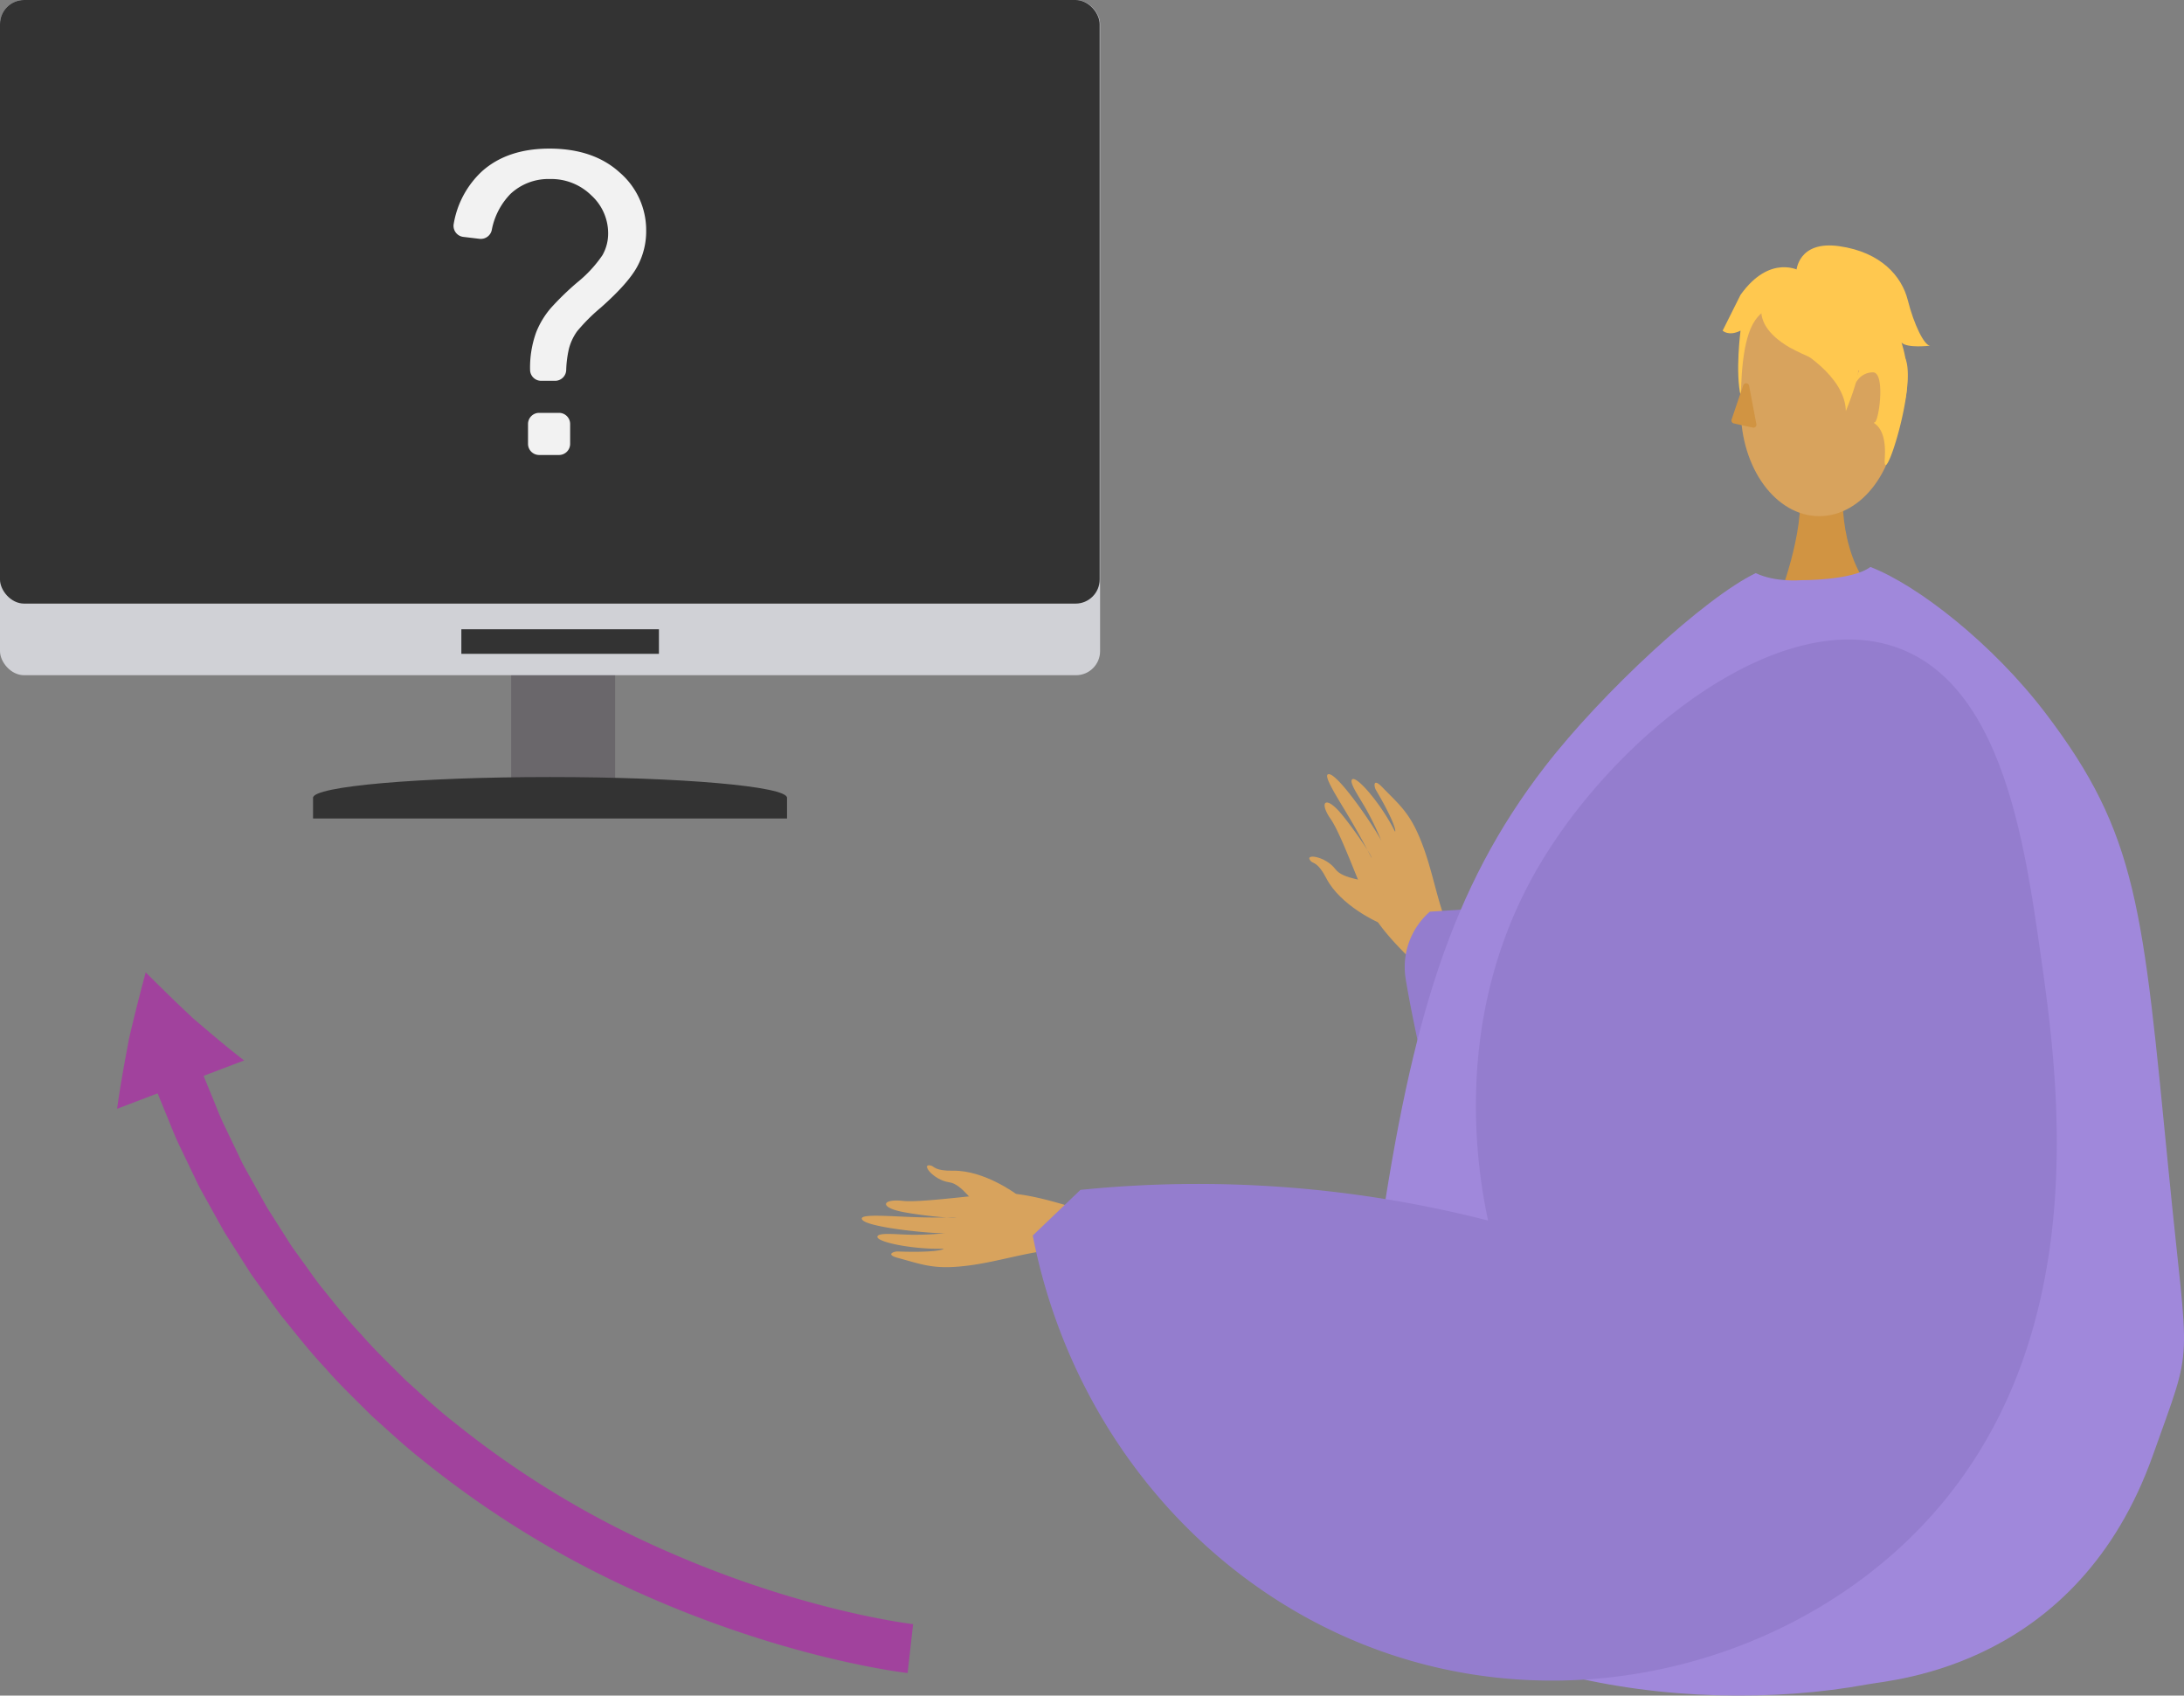 <svg xmlns="http://www.w3.org/2000/svg" width="470.877" height="365.502" viewBox="0 0 470.877 365.502"><rect x="0" y="0" width="470.877" height="365.502" fill="#808080" stroke="none"/><defs><style>.a{fill:#ffc84f;}.b{fill:#d19442;}.c,.d{fill:#d8a35d;}.d,.g{fill-rule:evenodd;}.e,.g{fill:#947dce;}.f{fill:#a088db;}.h{fill:#6a676b;}.i{fill:#d0d1d6;}.j{fill:#333;}.k{fill:#f2f2f2;}.l{fill:#a1429d;}</style></defs><g transform="translate(-860.305 -368.409)"><g transform="translate(1046.112 421.316)"><path class="a" d="M1210.561,420.959s-6.427-3.857-12.854,5.141l-3.856,7.712s1.285,1.286,3.856,0c0,0-1.171,9.057.057,14.169l3.8-15.454Z" transform="translate(-1008.252 -415.445)"/><path class="b" d="M1218.578,463.287s-1.406,15.693,8.273,24.371-22.308,0-22.308,0,5.953-15.031,4.618-24.371S1218.578,463.287,1218.578,463.287Z" transform="translate(-1007.038 -411.018)"/><path class="c" d="M1197.364,449.948c0,12.752,7.576,23.089,16.923,23.089s16.923-10.337,16.923-23.089-7.576-23.089-16.923-23.089c-4.874,0-10.759-.508-13.847,3.991C1197.607,434.978,1197.364,443.846,1197.364,449.948Z" transform="translate(-1007.853 -414.684)"/><g transform="translate(193.922 4.114)"><path class="a" d="M1207.478,437.515s29.3,16.244,20.6-9.836C1222.064,409.635,1187.5,425.889,1207.478,437.515Z" transform="translate(-1201.326 -419.618)"/><path class="a" d="M1211.568,431.167s-18.425-9.647-2.127-10.379,22.61.841,21.162,31.645C1230.6,452.432,1225.867,427.929,1211.568,431.167Z" transform="translate(-1201.169 -419.499)"/></g><path class="a" d="M1208.117,421.515s.284-6.713,9.281-5.428,13.473,6.512,14.76,11.653,3.532,9.789,4.818,9.789c0,0-4.9.618-6.183-.667,0,0,3.336,9.244-.9,16.833,0,0-1.668-11.692-8.1-12.977S1208.117,421.515,1208.117,421.515Z" transform="translate(-1006.633 -415.923)"/><g transform="translate(96.487 113.969)"><path class="d" d="M1141.915,564.341c-.789-1.022-12.534-10.677-15.344-17.092s-6.339-16.23-8.486-19.312c-2.526-3.623-1.164-5.2,2.225-1.186,2.2,2.611,6.105,8.161,6.611,9.509.245.652-1.778-3.462-4.34-7.815-2.725-4.628-5.981-9.547-5.12-10.107,1.669-1.086,10.465,11.929,11.58,14.365a63.127,63.127,0,0,0-3.036-6.393c-1.549-2.826-3.806-5.9-3.365-6.8.695-1.415,6.343,5.15,9.319,11.136.252.038-.073-2.106-4.119-8.97-.406-.69-.68-2.7,1.308-.658,4.185,4.3,6.328,5.835,9,13.186,2.6,7.169,3.635,15.693,7.187,20.291Z" transform="translate(-1113.487 -518.274)"/><path class="d" d="M1128.641,548.4s-8.074-3.542-11.16-9.5c-1.834-3.543-2.8-3.123-3.311-3.663-1.679-1.792,3.157-1.122,5.265,1.7,1.713,2.3,6.862,2.19,8.362,3.415s4.838,5.273,4.573,6.647S1128.641,548.4,1128.641,548.4Z" transform="translate(-1113.823 -516.462)"/></g><path class="e" d="M1138.564,588.493s-4.693-20.214-6.092-29.242a15.82,15.82,0,0,1,5.245-14.272l12.235-.816Z" transform="translate(-1015.241 -401.367)"/><path class="f" d="M1129.1,622.843c6.89-46.959,15.528-75.6,35.613-101.606,12.471-16.144,34.506-36.48,45.491-41.745,4.237,2.038,9.755,1.522,9.755,1.522s11.1.1,14.949-2.852c10.269,3.941,26.466,16.665,37.756,31.5,19.938,26.2,20.965,41.858,26.569,98.935,4.294,43.731,5.537,35.809-3.364,60.92-16.227,45.782-55.868,48.459-61.613,49.519-39.72,7.327-98.107-1.219-116.181-36.444C1105.709,658.494,1117.057,704.905,1129.1,622.843Z" transform="translate(-1017.46 -408.859)"/><g transform="translate(0 198.275)"><path class="d" d="M1079.222,604.54c-1.27-.2-15.242-5.631-22.223-5.093s-17.308,2-21.029,1.6c-4.377-.475-5.149,1.362-.027,2.378,3.329.66,10.048,1.419,11.476,1.235.693-.089-3.888.071-8.928-.108-5.357-.19-11.219-.693-11.318.273-.194,1.872,15.4,3.351,18.071,3.187a67.1,67.1,0,0,1-7.066.342c-3.219-.022-6.988-.519-7.582.249-.934,1.21,7.488,2.962,14.166,2.755.15.193-1.9.882-9.85.6-.8-.029-2.706.643.02,1.38,5.736,1.553,8.089,2.645,15.835,1.571,7.554-1.046,15.586-4.005,21.3-3.115Z" transform="translate(-1027.171 -593.371)"/><path class="d" d="M1059,600.175s-6.86-5.12-13.565-5.015c-3.986.063-4.062-.931-4.774-1.109-2.363-.594.46,3.125,3.938,3.609,2.826.393,5.1,4.72,6.881,5.417s6.9,1.658,8,.823S1059,600.175,1059,600.175Z" transform="translate(-1025.74 -593.987)"/></g><path class="g" d="M1158.442,617.455c-2.3-10.75-7.733-42.992,9.854-74.51,16.422-29.428,53.294-58.906,79.217-48.658,21.9,8.659,26.658,41.987,30.038,65.674,4.063,28.482,12.852,90.088-31.933,129.443-25.628,22.52-63.1,32.746-98.849,24.25-43.491-10.338-77.477-46.735-86.5-92.97l10.282-9.837a251.879,251.879,0,0,1,87.887,6.609Z" transform="translate(-1023.414 -407.264)"/><path class="b" d="M1198.119,443.028c-.826,2.337-2.032,5.917-2.53,7.4a.644.644,0,0,0,.478.833l4.087.9a.648.648,0,0,0,.776-.753l-1.566-8.274A.646.646,0,0,0,1198.119,443.028Z" transform="translate(-1008.059 -412.895)"/><path class="a" d="M1208.117,435.861s10.525,5.748,10.68,13.517c0,0,3.229-7.836,2.641-9.607S1208.117,435.861,1208.117,435.861Z" transform="translate(-1006.633 -413.66)"/><path class="a" d="M1219.62,443.467a4.109,4.109,0,0,1,3.776-2.349c2.64.155,1.243,10.529.309,10.78s2.668.252,2.176,7.709,6.943-15.365,4.462-21.434-4.928-2.027-7.724-.163A7.62,7.62,0,0,0,1219.62,443.467Z" transform="translate(-1005.327 -413.763)"/></g><g transform="translate(860.305 368.409)"><rect class="h" width="22.408" height="26.022" transform="translate(110.211 144.568)"/><rect class="i" width="237.183" height="145.549" rx="5.193"/><g transform="translate(67.494 167.5)"><path class="j" d="M920.919,527.771v-4.462c0-2.474,22.885-4.474,51.1-4.474s51.093,2,51.093,4.474v4.462Z" transform="translate(-920.919 -518.835)"/></g><g transform="translate(99.469 135.644)"><rect class="j" width="42.597" height="5.295"/></g><rect class="j" width="237.091" height="130.111" rx="5.193"/><g transform="translate(97.779 32.033)"><path class="k" d="M967.007,447.231a2.382,2.382,0,0,1-2.383-2.376v-.017a22.3,22.3,0,0,1,1.329-8.105,18.465,18.465,0,0,1,3.145-5.182,59.718,59.718,0,0,1,5.737-5.56,27.1,27.1,0,0,0,5.382-5.825,9.392,9.392,0,0,0,1.24-4.739,11.057,11.057,0,0,0-3.632-8.173,12.307,12.307,0,0,0-8.9-3.521,11.974,11.974,0,0,0-8.505,3.189,15.158,15.158,0,0,0-4.061,7.838,2.413,2.413,0,0,1-2.627,1.865l-3.492-.415a2.4,2.4,0,0,1-2.069-2.87,19.98,19.98,0,0,1,6.159-11.335q5.47-4.827,14.462-4.828,9.522,0,15.193,5.183a16.373,16.373,0,0,1,5.67,12.535,15.88,15.88,0,0,1-1.993,7.84q-1.993,3.589-7.8,8.727a39.52,39.52,0,0,0-5.094,5.093A11.352,11.352,0,0,0,973,440.321a23.533,23.533,0,0,0-.587,4.629,2.4,2.4,0,0,1-2.4,2.282Zm-2.825,13.59V456.54a2.4,2.4,0,0,1,2.4-2.4h4.28a2.4,2.4,0,0,1,2.4,2.4v4.281a2.4,2.4,0,0,1-2.4,2.4h-4.28A2.4,2.4,0,0,1,964.182,460.822Z" transform="translate(-948.117 -397.177)"/></g></g><g transform="translate(885.554 578.007)"><path class="l" d="M1054.6,687.263c-2.028-.254-4.365-.645-6.563-1.062-2.229-.413-4.463-.882-6.688-1.393-4.455-1-8.879-2.194-13.272-3.485a226.314,226.314,0,0,1-25.8-9.433,200.934,200.934,0,0,1-46.8-28.255c-3.6-2.808-6.914-5.938-10.314-8.971-3.2-3.234-6.534-6.35-9.507-9.8-3.137-3.3-5.914-6.915-8.791-10.441-1.4-1.793-2.676-3.679-4.021-5.513l-2-2.769c-.647-.935-1.229-1.914-1.847-2.868l-3.663-5.761L912,591.546l-1.66-2.984c-.543-1-1-2.048-1.5-3.068l-2.96-6.161c-.971-2.06-1.752-4.209-2.639-6.309l-1.027-2.511-.587-1.436,8.735-3.324c-3.651-2.793-7.163-5.815-10.838-8.935-3.446-3.2-6.88-6.562-10.381-10.055-1.242,4.652-2.481,9.456-3.612,14.383-.9,4.862-1.862,9.907-2.549,15.026l8.737-3.325.619,1.518,1.083,2.656c.936,2.22,1.767,4.486,2.794,6.668l3.131,6.524c.533,1.081,1.019,2.187,1.593,3.248l1.757,3.166c1.179,2.107,2.332,4.228,3.534,6.319l3.885,6.115c.657,1.013,1.277,2.05,1.964,3.042l2.115,2.941c1.428,1.949,2.788,3.947,4.271,5.852,3.048,3.747,6,7.572,9.327,11.082,3.159,3.658,6.678,6.968,10.082,10.389,3.594,3.217,7.113,6.525,10.912,9.5a211.558,211.558,0,0,0,49.251,29.746,237.036,237.036,0,0,0,27.025,9.877c4.605,1.355,9.242,2.61,13.941,3.661q3.519.807,7.086,1.475c2.411.452,4.7.847,7.327,1.177Z" transform="translate(-882.98 -546.763)"/></g></g></svg>
